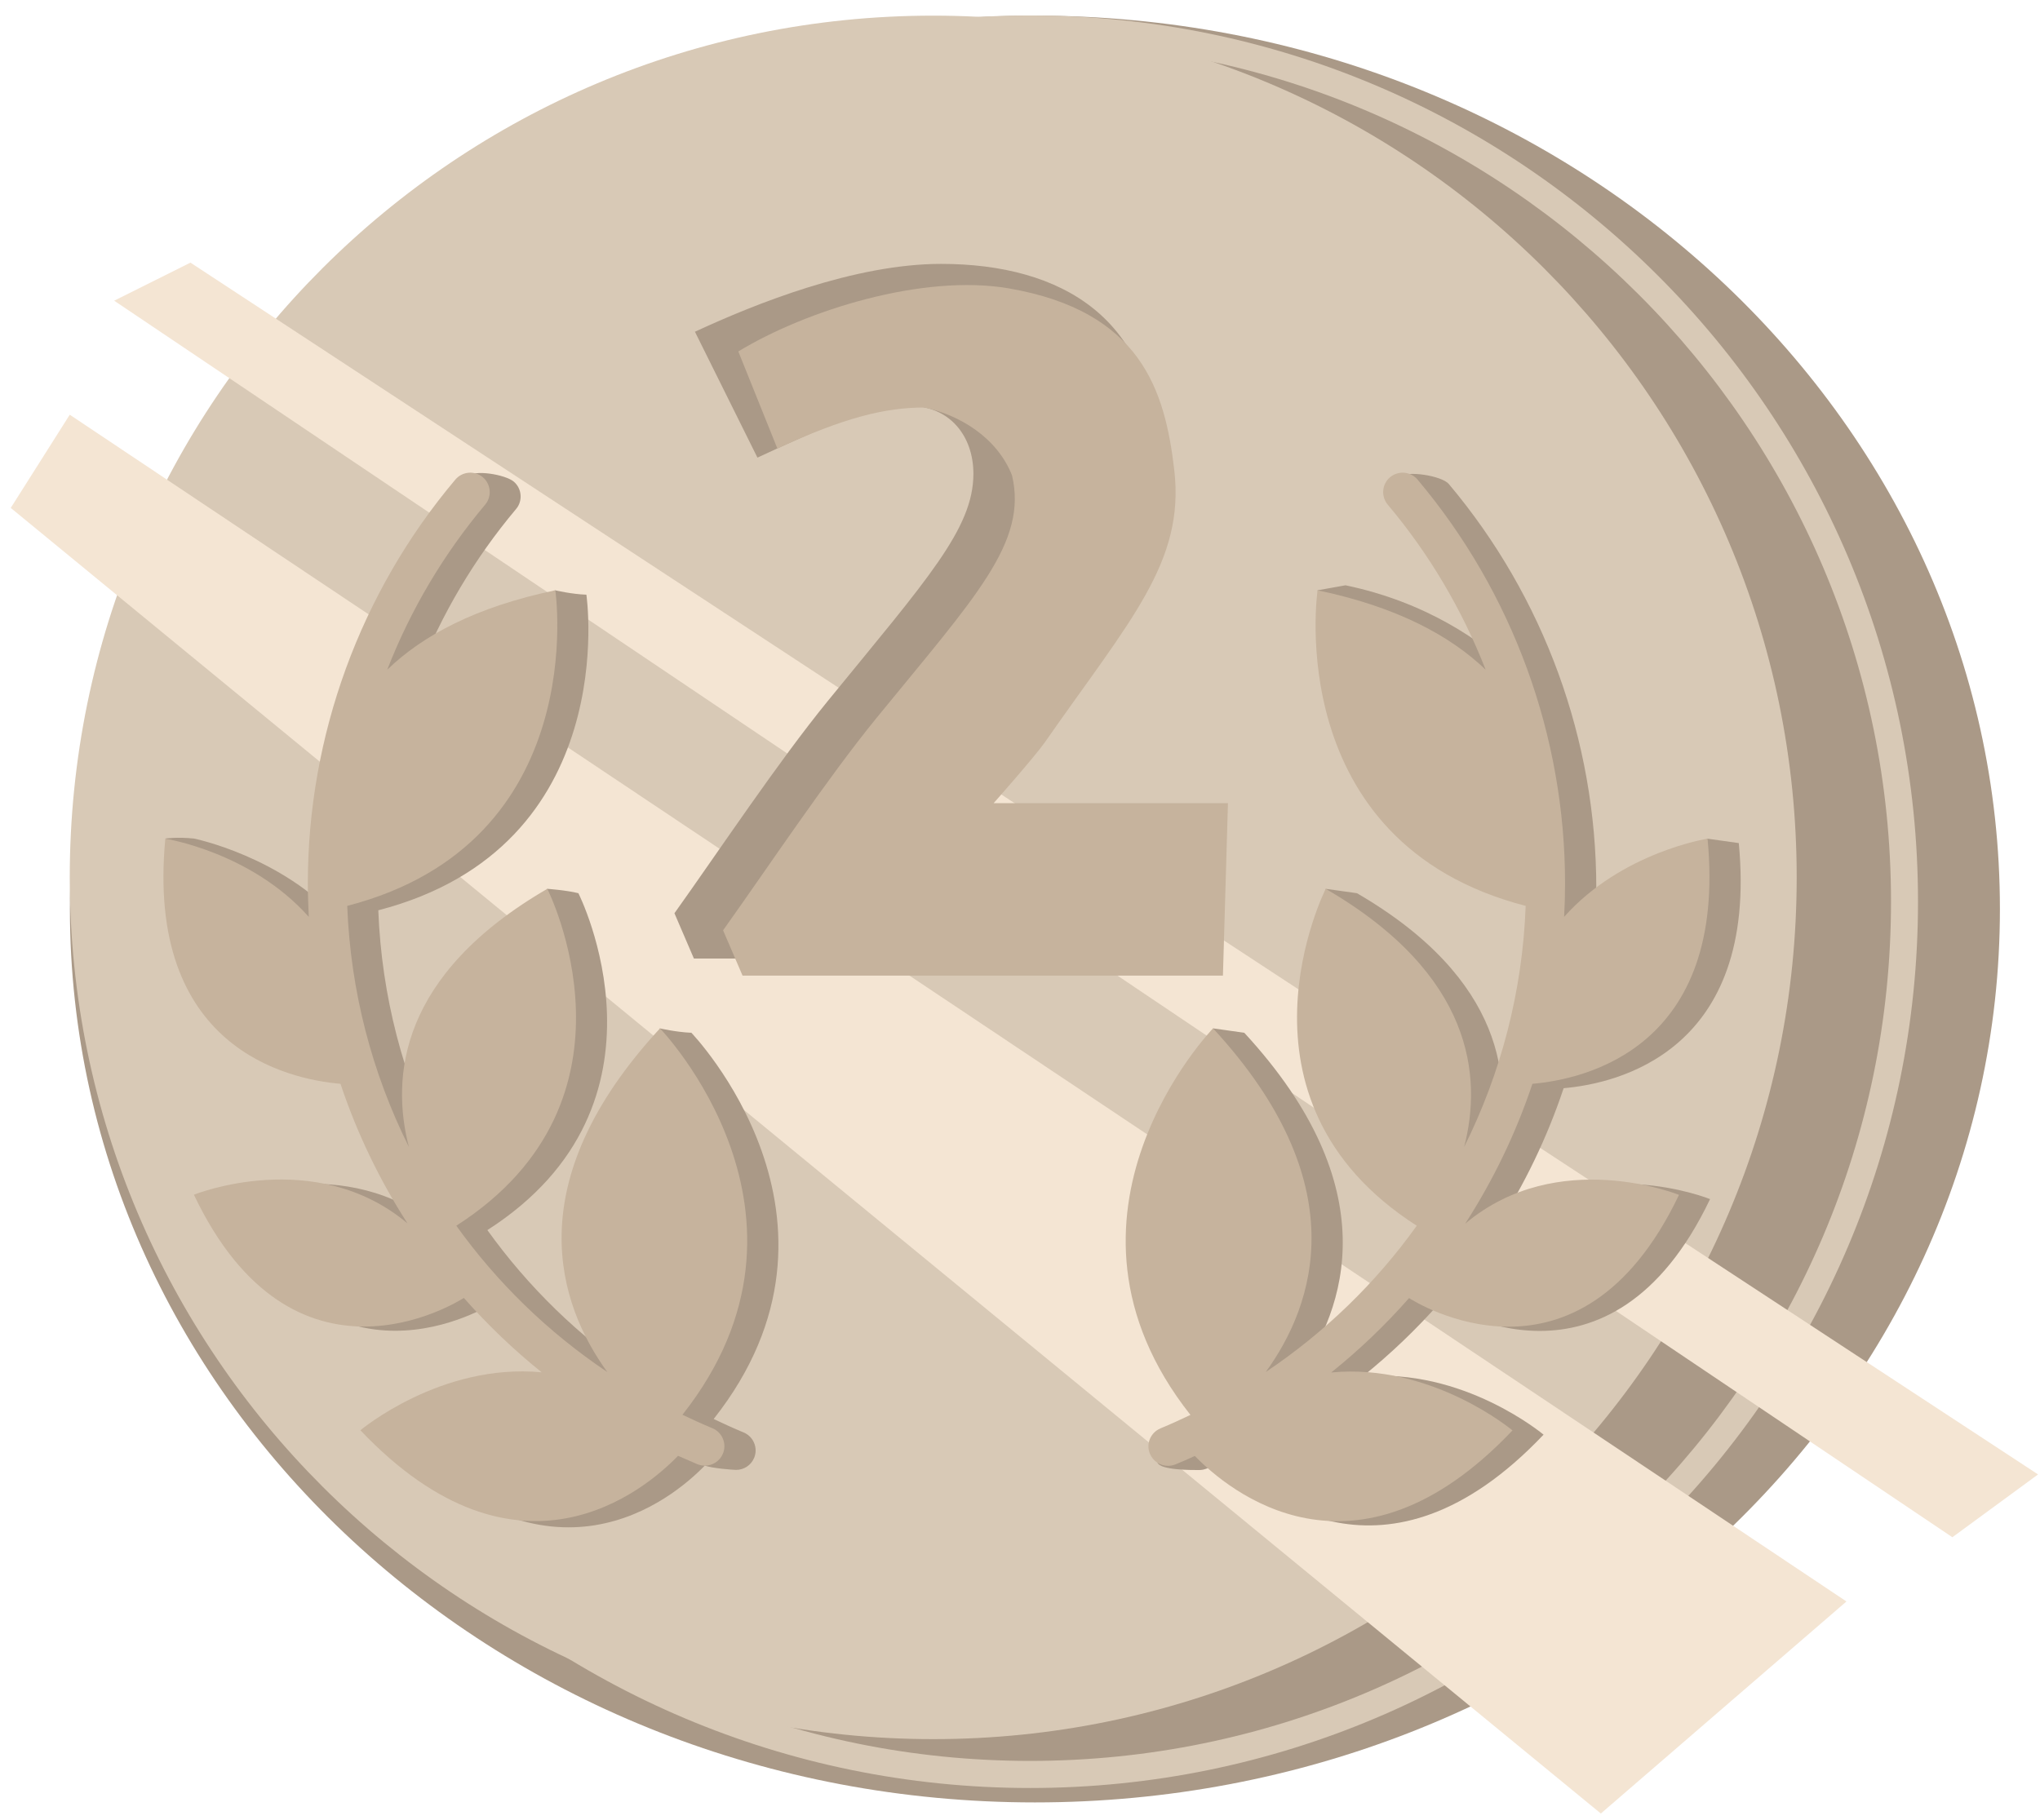 <svg width="130" height="116" viewBox="0 0 130 116" fill="none" xmlns="http://www.w3.org/2000/svg">
<path d="M65.951 114.891C99.914 114.891 127.446 89.395 127.446 57.944C127.446 26.493 99.914 0.997 65.951 0.997C31.988 0.997 4.455 26.493 4.455 57.944C4.455 89.395 31.988 114.891 65.951 114.891Z" fill="#AA9987"/>
<path d="M65.641 113.972C34.438 113.972 9.046 88.633 9.046 57.474C9.046 26.316 34.438 0.987 65.641 0.987C96.844 0.987 122.226 26.326 122.226 57.474C122.226 88.624 96.844 113.972 65.641 113.972ZM65.641 2.704C35.388 2.704 10.776 27.274 10.776 57.474C10.776 87.675 35.388 112.245 65.641 112.245C95.894 112.245 120.506 87.675 120.506 57.474C120.506 27.274 95.894 2.704 65.641 2.704Z" fill="#D8C9B6"/>
<path d="M59.47 110.857C89.86 110.857 114.495 86.264 114.495 55.927C114.495 25.59 89.86 0.997 59.47 0.997C29.081 0.997 4.445 25.59 4.445 55.927C4.445 86.264 29.081 110.857 59.47 110.857Z" fill="#D8C9B6"/>
<path d="M0.685 32.376L102.014 115.599L117.666 102.082L4.445 26.435L0.685 32.376Z" fill="#F4E5D3"/>
<path d="M7.276 19.167L124.416 97.988L129.877 93.985L12.136 16.741L7.276 19.167Z" fill="#F4E5D3"/>
<path d="M44.039 65.831C43.089 65.791 42.049 65.551 42.049 65.551C42.049 65.551 37.608 83.492 40.679 87.735C36.898 85.199 33.658 82.034 31.058 78.41C43.649 70.343 36.858 56.935 36.858 56.935C36.058 56.736 34.868 56.656 34.868 56.656C34.868 56.656 26.927 69.115 28.038 73.388C25.697 68.696 24.317 63.485 24.107 58.024C39.728 53.98 37.368 37.907 37.368 37.907C36.438 37.877 35.378 37.627 35.378 37.627C35.378 37.627 28.598 41.091 26.647 42.968C28.128 39.164 30.228 35.61 32.888 32.445C33.328 31.926 33.258 31.138 32.738 30.698C32.218 30.259 30.168 29.88 29.728 30.409C23.667 37.597 21.597 47.181 21.597 56.596C21.597 57.305 21.627 58.014 21.657 58.722C17.977 54.589 12.356 53.451 12.356 53.451C11.276 53.341 10.536 53.451 10.536 53.451C10.536 53.451 20.487 69.085 23.677 69.355C24.727 72.5 26.167 75.485 27.947 78.251C22.057 73.309 14.336 76.424 14.336 76.424C20.697 89.792 31.118 83.272 31.538 83.003C33.048 84.71 34.698 86.297 36.498 87.745C30.068 87.136 24.947 91.439 24.947 91.439C35.028 102.062 42.819 95.572 44.919 93.416C45.329 93.595 46.749 93.695 46.909 93.695C47.399 93.695 47.859 93.406 48.059 92.927C48.319 92.297 48.019 91.569 47.389 91.309C46.739 91.04 46.109 90.75 45.479 90.451C55.54 77.711 44.039 65.811 44.039 65.811V65.831Z" fill="#AA9987"/>
<path d="M95.374 78.261C97.154 75.495 98.594 72.51 99.644 69.365C102.994 69.076 112.075 67.079 110.805 53.741L108.815 53.461C108.815 53.461 104.064 56.037 101.664 58.722C101.704 58.014 101.724 57.315 101.724 56.596C101.724 47.181 98.384 38.046 92.323 30.848C91.883 30.329 89.643 29.96 89.113 30.409C88.593 30.848 89.983 31.926 90.423 32.446C93.083 35.6 95.174 39.164 96.664 42.968C94.413 40.812 90.823 38.366 85.743 37.308L83.963 37.627C83.963 37.627 86.883 54.839 99.214 58.024C99.014 63.475 97.634 68.696 95.293 73.388C96.454 68.916 95.883 62.407 86.473 56.935L84.483 56.656C84.483 56.656 82.532 72.171 92.273 78.41C89.683 82.034 86.433 85.199 82.652 87.735C85.793 83.402 88.393 75.695 79.292 65.831L77.302 65.551C77.302 65.551 70.001 80.537 77.842 90.471C77.212 90.77 76.582 91.06 75.932 91.329C75.302 91.589 73.502 92.607 73.762 93.236C73.962 93.715 75.922 93.705 76.412 93.705C76.572 93.705 76.732 93.675 76.882 93.615C77.302 93.446 77.712 93.266 78.122 93.076C80.212 95.233 88.293 102.072 98.364 91.449C98.364 91.449 93.243 87.146 86.813 87.755C88.603 86.317 90.263 84.73 91.773 83.013C92.193 83.282 102.604 89.802 108.975 76.434C108.975 76.434 101.254 73.309 95.364 78.261H95.374Z" fill="#AA9987"/>
<path d="M42.059 65.551C32.958 75.415 35.568 83.123 38.699 87.455C34.918 84.92 31.678 81.755 29.078 78.131C41.669 70.064 34.878 56.656 34.878 56.656C25.467 62.127 24.897 68.636 26.057 73.109C23.717 68.417 22.337 63.205 22.127 57.744C37.748 53.701 35.388 37.627 35.388 37.627C30.308 38.685 26.918 40.522 24.677 42.689C26.157 38.885 28.258 35.331 30.918 32.166C31.358 31.647 31.288 30.858 30.768 30.419C30.248 29.98 29.458 30.049 29.018 30.569C22.957 37.757 19.617 46.902 19.617 56.316C19.617 57.025 19.647 57.734 19.677 58.443C15.996 54.31 10.536 53.461 10.536 53.461C9.266 66.799 18.337 68.796 21.697 69.085C22.747 72.23 24.187 75.216 25.967 77.981C20.077 73.039 12.356 76.154 12.356 76.154C18.717 89.522 29.138 83.003 29.558 82.733C31.068 84.44 32.718 86.028 34.518 87.475C28.088 86.866 22.967 91.169 22.967 91.169C33.048 101.792 41.119 94.963 43.209 92.797C43.619 92.976 44.029 93.156 44.449 93.336C44.609 93.396 44.769 93.426 44.919 93.426C45.409 93.426 45.869 93.136 46.069 92.657C46.329 92.028 46.029 91.299 45.399 91.04C44.749 90.77 44.119 90.481 43.489 90.181C53.55 77.442 42.049 65.541 42.049 65.541L42.059 65.551Z" fill="#C6B39D"/>
<path d="M93.383 77.981C95.163 75.216 96.604 72.23 97.654 69.085C101.004 68.796 110.085 66.799 108.815 53.461C108.815 53.461 103.354 54.31 99.674 58.443C99.714 57.734 99.734 57.035 99.734 56.316C99.734 46.902 96.394 37.767 90.333 30.569C89.893 30.049 89.113 29.98 88.583 30.419C88.063 30.858 87.993 31.637 88.433 32.166C91.093 35.321 93.183 38.885 94.674 42.689C92.423 40.532 89.033 38.685 83.963 37.627C83.963 37.627 81.602 53.701 97.224 57.744C97.024 63.195 95.644 68.417 93.303 73.109C94.463 68.636 93.893 62.127 84.483 56.656C84.483 56.656 77.692 70.064 90.283 78.131C87.693 81.755 84.442 84.92 80.662 87.455C83.802 83.123 86.403 75.415 77.302 65.551C77.302 65.551 65.801 77.452 75.862 90.191C75.232 90.49 74.602 90.78 73.952 91.049C73.322 91.309 73.011 92.038 73.281 92.667C73.481 93.146 73.942 93.436 74.432 93.436C74.592 93.436 74.752 93.406 74.902 93.346C75.322 93.176 75.732 92.996 76.142 92.807C78.232 94.963 86.313 101.802 96.384 91.179C96.384 91.179 91.263 86.876 84.833 87.485C86.623 86.048 88.283 84.46 89.793 82.743C90.213 83.013 100.624 89.532 106.995 76.164C106.995 76.164 99.274 73.039 93.383 77.991V77.981Z" fill="#C6B39D"/>
<path d="M44.289 21.144C48.139 19.357 54.47 16.821 59.97 16.821C67.671 16.821 73.662 20.325 73.662 29.251C73.662 35.151 70.571 40.652 64.031 47.511L59.9 51.834H74.832V61.099H44.219L42.979 58.213C45.869 54.16 49.569 48.589 52.75 44.685C59.08 36.928 62.031 33.703 62.031 30.199C62.031 27.793 60.52 25.876 57.97 25.876C55.42 25.876 52.54 27.184 48.269 29.171L44.279 21.134L44.289 21.144Z" fill="#AA9987"/>
<path d="M47.049 22.402C51.39 19.766 58.81 17.45 64.261 18.378C72.712 19.826 74.242 24.888 74.832 29.97C75.512 35.84 72.001 39.544 66.581 47.321C65.961 48.21 63.321 51.195 63.321 51.195H78.252L77.932 62.187H47.319L46.079 59.301C48.969 55.248 52.67 49.677 55.85 45.774C62.181 38.016 65.501 34.582 64.491 30.299C63.531 27.873 61.13 26.445 58.91 25.976C56.43 25.976 53.81 26.605 49.539 28.592L47.049 22.402Z" fill="#C6B39D"/>
</svg>
